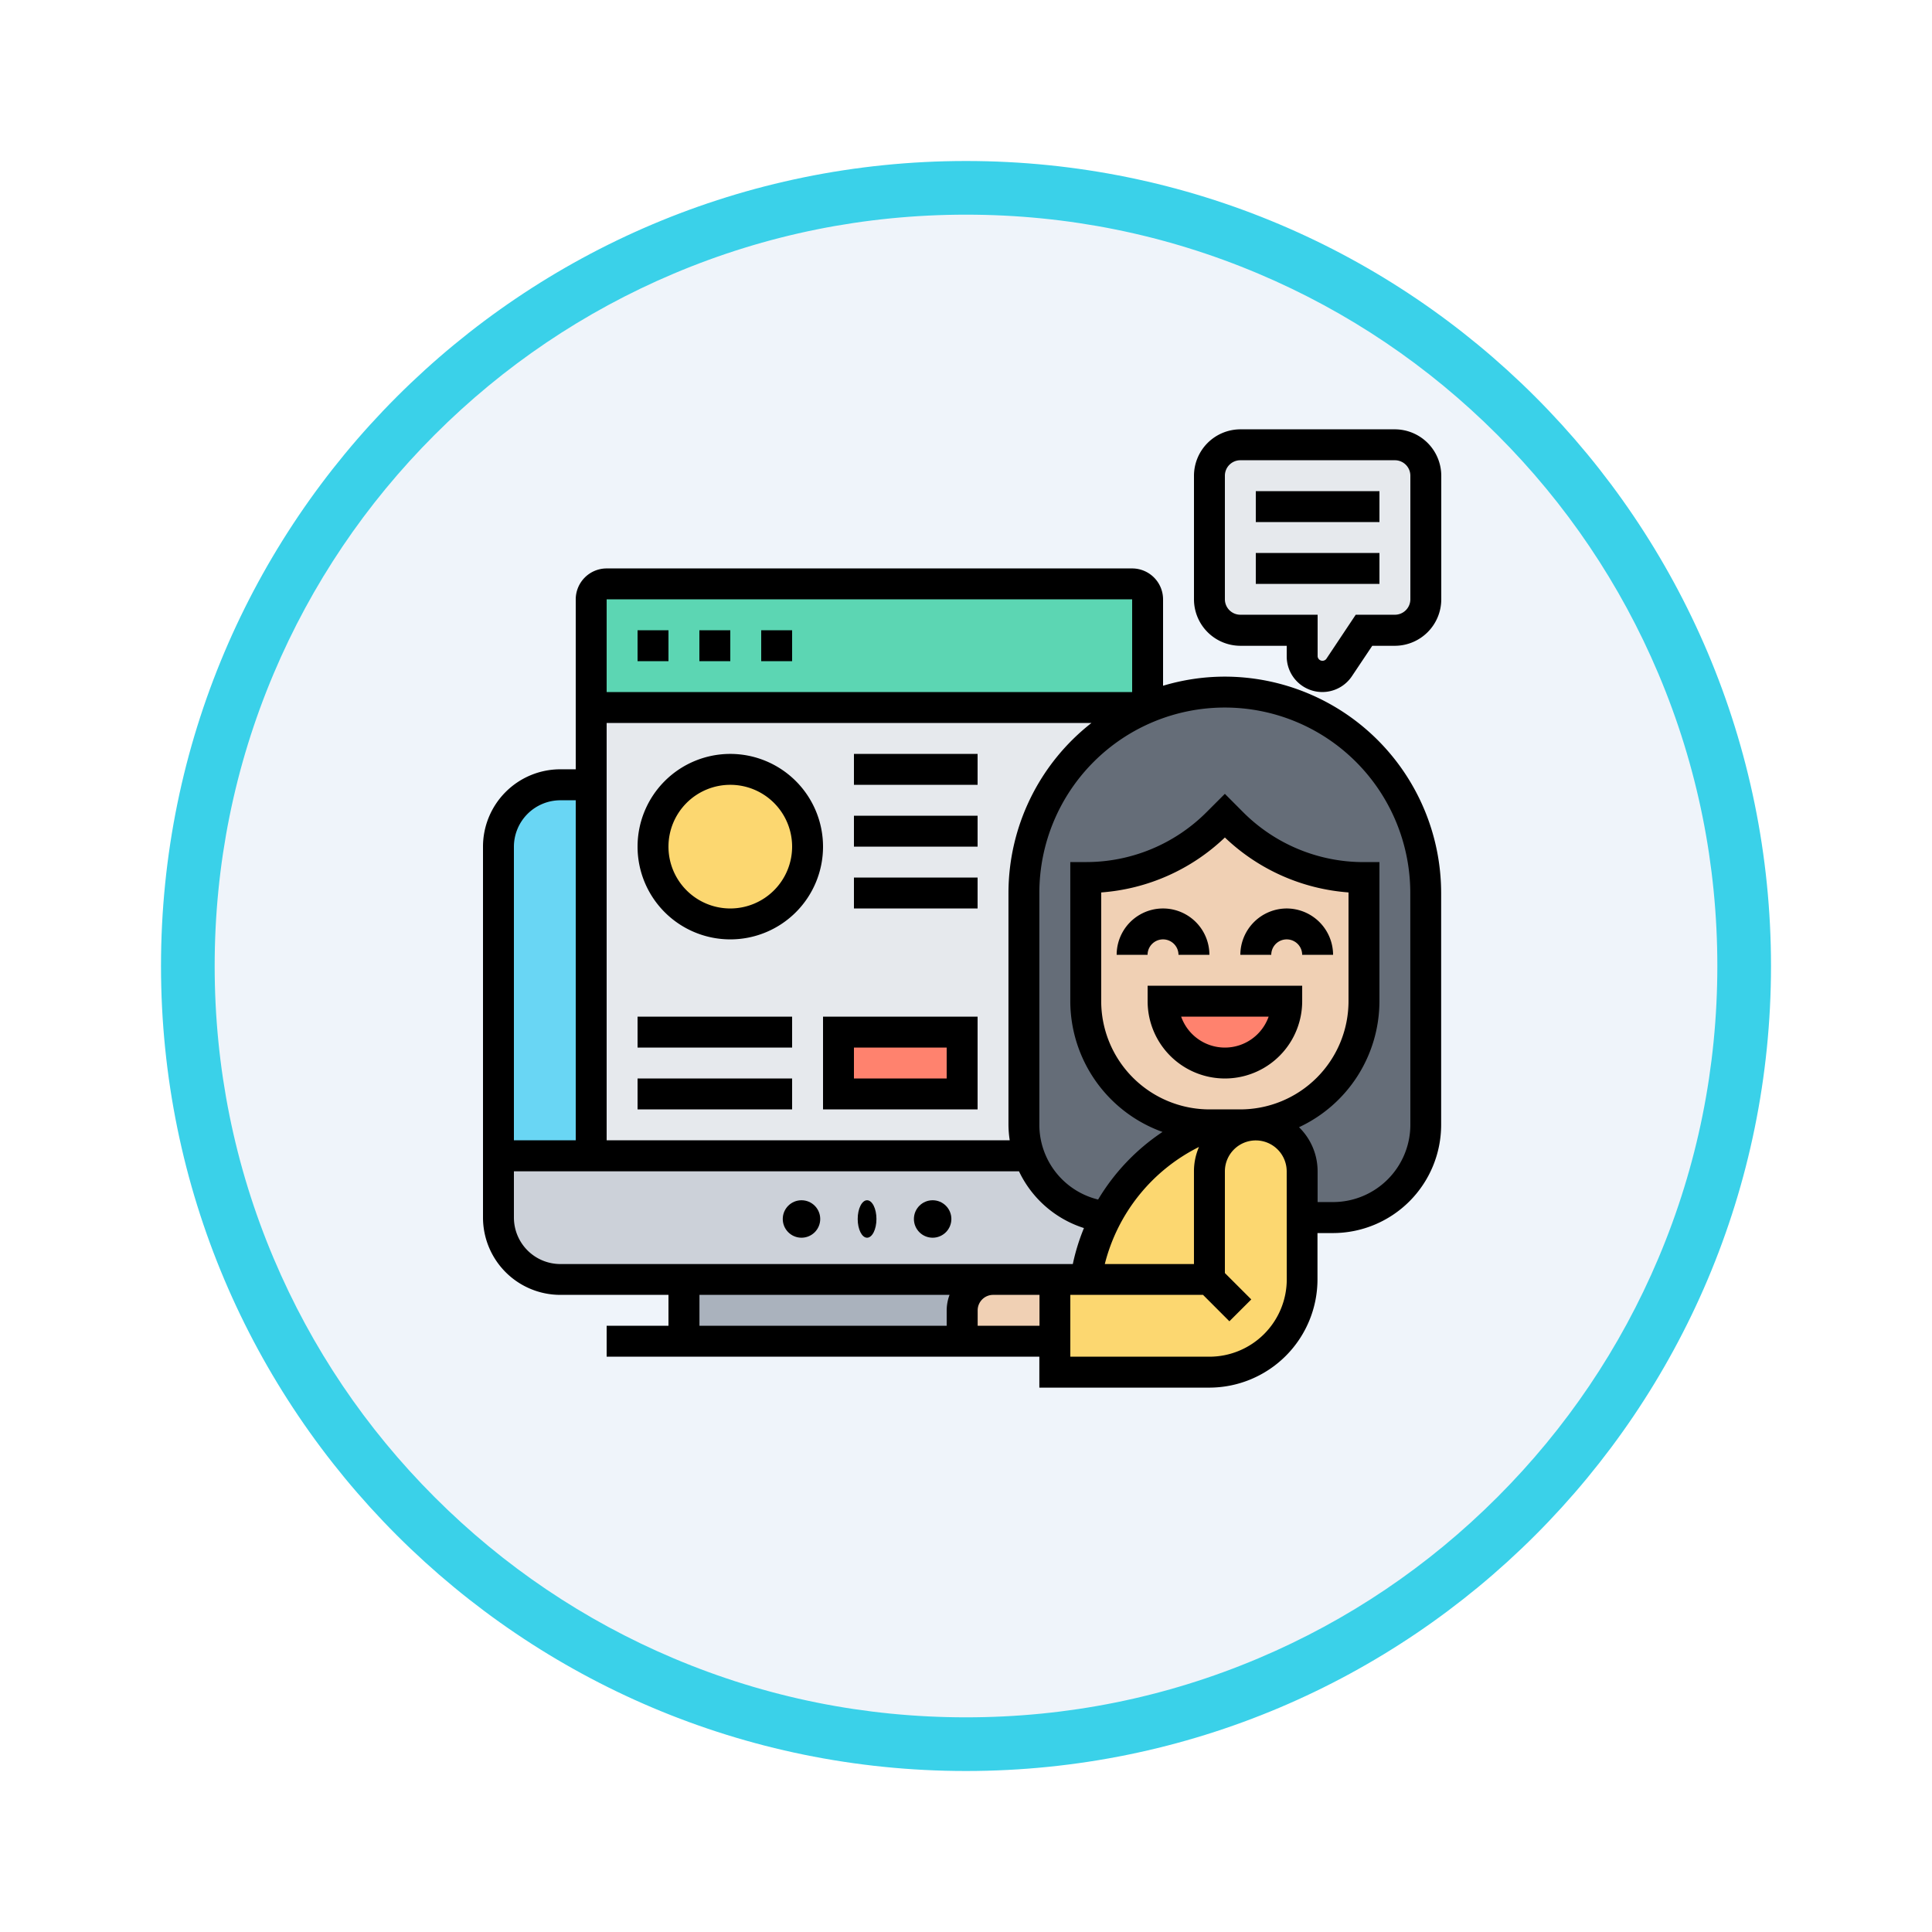 <svg xmlns="http://www.w3.org/2000/svg" xmlns:xlink="http://www.w3.org/1999/xlink" width="108" height="108" viewBox="0 0 108 108">
  <defs>
    <filter id="Trazado_982547" x="0" y="0" width="108" height="108" filterUnits="userSpaceOnUse">
      <feOffset dy="3" input="SourceAlpha"/>
      <feGaussianBlur stdDeviation="3" result="blur"/>
      <feFlood flood-opacity="0.161"/>
      <feComposite operator="in" in2="blur"/>
      <feComposite in="SourceGraphic"/>
    </filter>
  </defs>
  <g id="Grupo_1149982" data-name="Grupo 1149982" transform="translate(-174 -3470)">
    <g id="Grupo_1149748" data-name="Grupo 1149748" transform="translate(-18 -6716)">
      <g id="Grupo_1149261" data-name="Grupo 1149261" transform="translate(-83 6759)">
        <g id="Grupo_1147065" data-name="Grupo 1147065" transform="translate(-341 -556)">
          <g transform="matrix(1, 0, 0, 1, 616, 3983)" filter="url(#Trazado_982547)">
            <g id="Trazado_982547-2" data-name="Trazado 982547" transform="translate(9 6)" fill="#eff4fa">
              <path d="M 45 88.5 C 39.127 88.5 33.43 87.35 28.068 85.082 C 22.889 82.891 18.236 79.755 14.241 75.759 C 10.245 71.764 7.109 67.111 4.918 61.932 C 2.65 56.57 1.5 50.873 1.5 45 C 1.5 39.127 2.65 33.43 4.918 28.068 C 7.109 22.889 10.245 18.236 14.241 14.241 C 18.236 10.245 22.889 7.109 28.068 4.918 C 33.43 2.65 39.127 1.5 45 1.5 C 50.873 1.5 56.57 2.65 61.932 4.918 C 67.111 7.109 71.764 10.245 75.759 14.241 C 79.755 18.236 82.891 22.889 85.082 28.068 C 87.35 33.43 88.5 39.127 88.5 45 C 88.5 50.873 87.35 56.57 85.082 61.932 C 82.891 67.111 79.755 71.764 75.759 75.759 C 71.764 79.755 67.111 82.891 61.932 85.082 C 56.57 87.35 50.873 88.5 45 88.5 Z" stroke="none"/>
              <path d="M 45 3 C 39.329 3 33.829 4.11 28.653 6.299 C 23.652 8.415 19.16 11.443 15.302 15.302 C 11.443 19.16 8.415 23.652 6.299 28.653 C 4.11 33.829 3 39.329 3 45 C 3 50.671 4.11 56.171 6.299 61.347 C 8.415 66.348 11.443 70.84 15.302 74.698 C 19.16 78.557 23.652 81.585 28.653 83.701 C 33.829 85.89 39.329 87 45 87 C 50.671 87 56.171 85.89 61.347 83.701 C 66.348 81.585 70.84 78.557 74.698 74.698 C 78.557 70.84 81.585 66.348 83.701 61.347 C 85.89 56.171 87 50.671 87 45 C 87 39.329 85.89 33.829 83.701 28.653 C 81.585 23.652 78.557 19.16 74.698 15.302 C 70.84 11.443 66.348 8.415 61.347 6.299 C 56.171 4.11 50.671 3 45 3 M 45 0 C 69.853 0 90 20.147 90 45 C 90 69.853 69.853 90 45 90 C 20.147 90 0 69.853 0 45 C 0 20.147 20.147 0 45 0 Z" stroke="none" fill="#3ad1e9"/>
            </g>
          </g>
        </g>
      </g>
    </g>
    <g id="plataforma" transform="translate(200 3493)">
      <g id="Grupo_1149980" data-name="Grupo 1149980" transform="translate(1.864 1.864)">
        <g id="Grupo_1149966" data-name="Grupo 1149966" transform="translate(32.832 38.016)">
          <path id="Trazado_985553" data-name="Trazado 985553" d="M46.48,46.19l.432-.19H49.5a2.6,2.6,0,0,0-2.592,2.592V54.64H40a10.615,10.615,0,0,1,1.132-3.491A10.806,10.806,0,0,1,46.48,46.19Z" transform="translate(-40 -46)" fill="#fcd770"/>
        </g>
        <g id="Grupo_1149967" data-name="Grupo 1149967" transform="translate(31.104 38.016)">
          <path id="Trazado_985554" data-name="Trazado 985554" d="M39.728,54.64H46.64V48.592a2.592,2.592,0,1,1,5.184,0V54.64a5.188,5.188,0,0,1-5.184,5.184H38V54.64Z" transform="translate(-38 -46)" fill="#fcd770"/>
        </g>
        <g id="Grupo_1149968" data-name="Grupo 1149968" transform="translate(10.368 46.656)">
          <path id="Trazado_985555" data-name="Trazado 985555" d="M29.552,57.728v1.728H14V56H31.28A1.733,1.733,0,0,0,29.552,57.728Z" transform="translate(-14 -56)" fill="#aab2bd"/>
        </g>
        <g id="Grupo_1149969" data-name="Grupo 1149969" transform="translate(0 39.744)">
          <path id="Trazado_985556" data-name="Trazado 985556" d="M35.955,51.421h.009a10.615,10.615,0,0,0-1.132,3.491H5.456A3.455,3.455,0,0,1,2,51.456V48H31.679a5.176,5.176,0,0,0,4.277,3.421Z" transform="translate(-2 -48)" fill="#ccd1d9"/>
        </g>
        <g id="Grupo_1149970" data-name="Grupo 1149970" transform="translate(0 19.008)">
          <path id="Trazado_985557" data-name="Trazado 985557" d="M7.184,24V44.736H2V27.456A3.455,3.455,0,0,1,5.456,24Z" transform="translate(-2 -24)" fill="#69d6f4"/>
        </g>
        <g id="Grupo_1149971" data-name="Grupo 1149971" transform="translate(29.376 13.824)">
          <path id="Trazado_985558" data-name="Trazado 985558" d="M48.1,42.192a6.91,6.91,0,0,0,6.912-6.912V28.368a10.438,10.438,0,0,1-7.379-3.059l-.4-.4-.406.406a10.424,10.424,0,0,1-7.37,3.05V35.28a6.91,6.91,0,0,0,6.912,6.912l-.432.19a10.806,10.806,0,0,0-5.348,4.959h-.009A5.176,5.176,0,0,1,36.3,43.92a4.978,4.978,0,0,1-.3-1.728V29.232a11.263,11.263,0,0,1,6.9-10.368h.009A11.232,11.232,0,0,1,58.464,29.232v12.96a5.188,5.188,0,0,1-5.184,5.184H51.552V44.784a2.589,2.589,0,0,0-2.592-2.592Z" transform="translate(-36 -18)" fill="#656d78"/>
        </g>
        <g id="Grupo_1149972" data-name="Grupo 1149972" transform="translate(5.184 14.688)">
          <path id="Trazado_985559" data-name="Trazado 985559" d="M32.192,42.328a4.978,4.978,0,0,0,.3,1.728H8V19H39.1a11.263,11.263,0,0,0-6.9,10.368Z" transform="translate(-8 -19)" fill="#e6e9ed"/>
        </g>
        <g id="Grupo_1149973" data-name="Grupo 1149973" transform="translate(5.184 7.776)">
          <path id="Trazado_985560" data-name="Trazado 985560" d="M8,17.912V11.864A.867.867,0,0,1,8.864,11H38.24a.867.867,0,0,1,.864.864v6.048H8Z" transform="translate(-8 -11)" fill="#5cd6b3"/>
        </g>
        <g id="Grupo_1149974" data-name="Grupo 1149974" transform="translate(19.008 32.832)">
          <path id="Trazado_985561" data-name="Trazado 985561" d="M24,40h6.912v3.456H24Z" transform="translate(-24 -40)" fill="#ff826e"/>
        </g>
        <g id="Grupo_1149975" data-name="Grupo 1149975" transform="translate(8.562 18.143)">
          <circle id="Elipse_11697" data-name="Elipse 11697" cx="4.189" cy="4.189" r="4.189" transform="translate(0 0)" fill="#fcd770"/>
        </g>
        <g id="Grupo_1149976" data-name="Grupo 1149976" transform="translate(39.744 0)">
          <path id="Trazado_985562" data-name="Trazado 985562" d="M60.1,3.728V10.64a1.733,1.733,0,0,1-1.728,1.728H56.64l-1.391,2.091a1.133,1.133,0,0,1-.942.5,1.121,1.121,0,0,1-1.123-1.123V12.368H49.728A1.733,1.733,0,0,1,48,10.64V3.728A1.733,1.733,0,0,1,49.728,2h8.64A1.733,1.733,0,0,1,60.1,3.728Z" transform="translate(-48 -2)" fill="#e6e9ed"/>
        </g>
        <g id="Grupo_1149977" data-name="Grupo 1149977" transform="translate(25.92 46.656)">
          <path id="Trazado_985563" data-name="Trazado 985563" d="M37.184,56v3.456H32V57.728A1.733,1.733,0,0,1,33.728,56Z" transform="translate(-32 -56)" fill="#f0d0b4"/>
        </g>
        <g id="Grupo_1149978" data-name="Grupo 1149978" transform="translate(32.832 20.736)">
          <path id="Trazado_985564" data-name="Trazado 985564" d="M40,36.368V29.456a10.424,10.424,0,0,0,7.37-3.05L47.776,26l.4.4a10.438,10.438,0,0,0,7.379,3.059v6.912A6.91,6.91,0,0,1,48.64,43.28H46.912A6.91,6.91,0,0,1,40,36.368Z" transform="translate(-40 -26)" fill="#f0d0b4"/>
        </g>
        <g id="Grupo_1149979" data-name="Grupo 1149979" transform="translate(37.152 31.104)">
          <path id="Trazado_985565" data-name="Trazado 985565" d="M45,38h6.912A3.456,3.456,0,1,1,45,38Z" transform="translate(-45 -38)" fill="#ff826e"/>
        </g>
      </g>
      <g id="Grupo_1149981" data-name="Grupo 1149981" transform="translate(1 1)">
        <path id="Trazado_985566" data-name="Trazado 985566" d="M52.59,32A2.6,2.6,0,0,0,50,34.592h1.728a.864.864,0,1,1,1.728,0h1.728A2.6,2.6,0,0,0,52.59,32Z" transform="translate(-7.664 -5.216)"/>
        <path id="Trazado_985567" data-name="Trazado 985567" d="M44.59,33.728a.865.865,0,0,1,.864.864h1.728a2.592,2.592,0,1,0-5.184,0h1.728A.865.865,0,0,1,44.59,33.728Z" transform="translate(-6.576 -5.216)"/>
        <path id="Trazado_985568" data-name="Trazado 985568" d="M44,37.864a4.32,4.32,0,1,0,8.64,0V37H44Zm6.764.864a2.593,2.593,0,0,1-4.889,0Z" transform="translate(-6.847 -5.896)"/>
        <circle id="Elipse_11698" data-name="Elipse 11698" cx="1.047" cy="1.047" r="1.047" transform="translate(16.757 43.095)"/>
        <ellipse id="Elipse_11699" data-name="Elipse 11699" cx="0.524" cy="1.047" rx="0.524" ry="1.047" transform="translate(20.946 43.095)"/>
        <circle id="Elipse_11700" data-name="Elipse 11700" cx="1.047" cy="1.047" r="1.047" transform="translate(24.088 43.095)"/>
        <path id="Trazado_985569" data-name="Trazado 985569" d="M51,5h6.912V6.728H51Z" transform="translate(-7.8 -1.544)"/>
        <path id="Trazado_985570" data-name="Trazado 985570" d="M51,9h6.912v1.728H51Z" transform="translate(-7.8 -2.088)"/>
        <path id="Trazado_985571" data-name="Trazado 985571" d="M58.232,1h-8.64A2.6,2.6,0,0,0,47,3.592V10.5A2.6,2.6,0,0,0,49.592,13.1h2.592v.6a1.99,1.99,0,0,0,3.645,1.1L56.966,13.1h1.266A2.6,2.6,0,0,0,60.824,10.5V3.592A2.6,2.6,0,0,0,58.232,1Zm.864,9.5a.865.865,0,0,1-.864.864h-2.19l-1.65,2.476a.272.272,0,0,1-.48-.146v-2.33h-4.32a.865.865,0,0,1-.864-.864V3.592a.865.865,0,0,1,.864-.864h8.64a.865.865,0,0,1,.864.864Z" transform="translate(-7.256 -1)"/>
        <path id="Trazado_985572" data-name="Trazado 985572" d="M42.472,16.048a12.024,12.024,0,0,0-3.456.51v-4.83A1.73,1.73,0,0,0,37.288,10H7.912a1.73,1.73,0,0,0-1.728,1.728v9.5H5.32A4.325,4.325,0,0,0,1,25.552V46.288a4.325,4.325,0,0,0,4.32,4.32h6.048v1.728H7.912v1.728H32.1v1.729h9.5a6.055,6.055,0,0,0,6.048-6.048V47.153h.865a6.055,6.055,0,0,0,6.048-6.048V28.144A12.109,12.109,0,0,0,42.472,16.048ZM30.444,41.968H7.912V18.64h27.1a12.071,12.071,0,0,0-4.638,9.5V41.1A6.07,6.07,0,0,0,30.444,41.968Zm6.844-30.24v5.184H7.912V11.728ZM5.32,22.96h.864V41.968H2.728V25.552A2.6,2.6,0,0,1,5.32,22.96ZM2.728,46.288V43.7H30.962a6.047,6.047,0,0,0,3.631,3.173,11.553,11.553,0,0,0-.622,2.012h-1v0H5.32A2.6,2.6,0,0,1,2.728,46.288ZM43.334,40.24H41.607a6.057,6.057,0,0,1-6.049-6.048v-6.08a11.2,11.2,0,0,0,6.914-3.072,11.193,11.193,0,0,0,6.911,3.071v6.081A6.055,6.055,0,0,1,43.334,40.24ZM40.743,43.7v5.185H35.759a10.056,10.056,0,0,1,5.265-6.546A3.431,3.431,0,0,0,40.743,43.7ZM13.1,52.336V50.608H27.08a2.542,2.542,0,0,0-.16.864v.864Zm15.552,0v-.864a.866.866,0,0,1,.865-.864l2.591,0v1.726Zm17.279-2.592a4.325,4.325,0,0,1-4.32,4.32H33.832V50.608H41.25l1.474,1.476,1.223-1.221-1.475-1.475V43.7a1.729,1.729,0,0,1,1.712-1.726H44.2v0A1.73,1.73,0,0,1,45.927,43.7ZM52.84,41.1a4.325,4.325,0,0,1-4.32,4.32h-.865V43.7a3.442,3.442,0,0,0-1.039-2.464,7.78,7.78,0,0,0,4.495-7.04V26.416h-.864a9.506,9.506,0,0,1-6.764-2.8L42.471,22.6l-1.014,1.014a9.506,9.506,0,0,1-6.763,2.8H33.83v7.776A7.784,7.784,0,0,0,38.985,41.5a11.846,11.846,0,0,0-3.6,3.779A4.306,4.306,0,0,1,32.1,41.1V28.144a10.368,10.368,0,0,1,20.736,0Z" transform="translate(-1 -2.224)"/>
        <path id="Trazado_985573" data-name="Trazado 985573" d="M11,14h1.728v1.728H11Z" transform="translate(-2.36 -2.768)"/>
        <path id="Trazado_985574" data-name="Trazado 985574" d="M19,14h1.728v1.728H19Z" transform="translate(-3.448 -2.768)"/>
        <path id="Trazado_985575" data-name="Trazado 985575" d="M15,14h1.728v1.728H15Z" transform="translate(-2.904 -2.768)"/>
        <path id="Trazado_985576" data-name="Trazado 985576" d="M16.184,22a5.184,5.184,0,1,0,5.184,5.184A5.189,5.189,0,0,0,16.184,22Zm0,8.64a3.456,3.456,0,1,1,3.456-3.456A3.459,3.459,0,0,1,16.184,30.64Z" transform="translate(-2.36 -3.856)"/>
        <path id="Trazado_985577" data-name="Trazado 985577" d="M23,44.184h8.64V39H23Zm1.728-3.456h5.184v1.728H24.728Z" transform="translate(-3.992 -6.168)"/>
        <path id="Trazado_985578" data-name="Trazado 985578" d="M11,39h8.64v1.728H11Z" transform="translate(-2.36 -6.168)"/>
        <path id="Trazado_985579" data-name="Trazado 985579" d="M11,43h8.64v1.728H11Z" transform="translate(-2.36 -6.712)"/>
        <path id="Trazado_985580" data-name="Trazado 985580" d="M25,22h6.912v1.728H25Z" transform="translate(-4.264 -3.856)"/>
        <path id="Trazado_985581" data-name="Trazado 985581" d="M25,26h6.912v1.728H25Z" transform="translate(-4.264 -4.4)"/>
        <path id="Trazado_985582" data-name="Trazado 985582" d="M25,30h6.912v1.728H25Z" transform="translate(-4.264 -4.944)"/>
      </g>
    </g>
  </g>
</svg>
